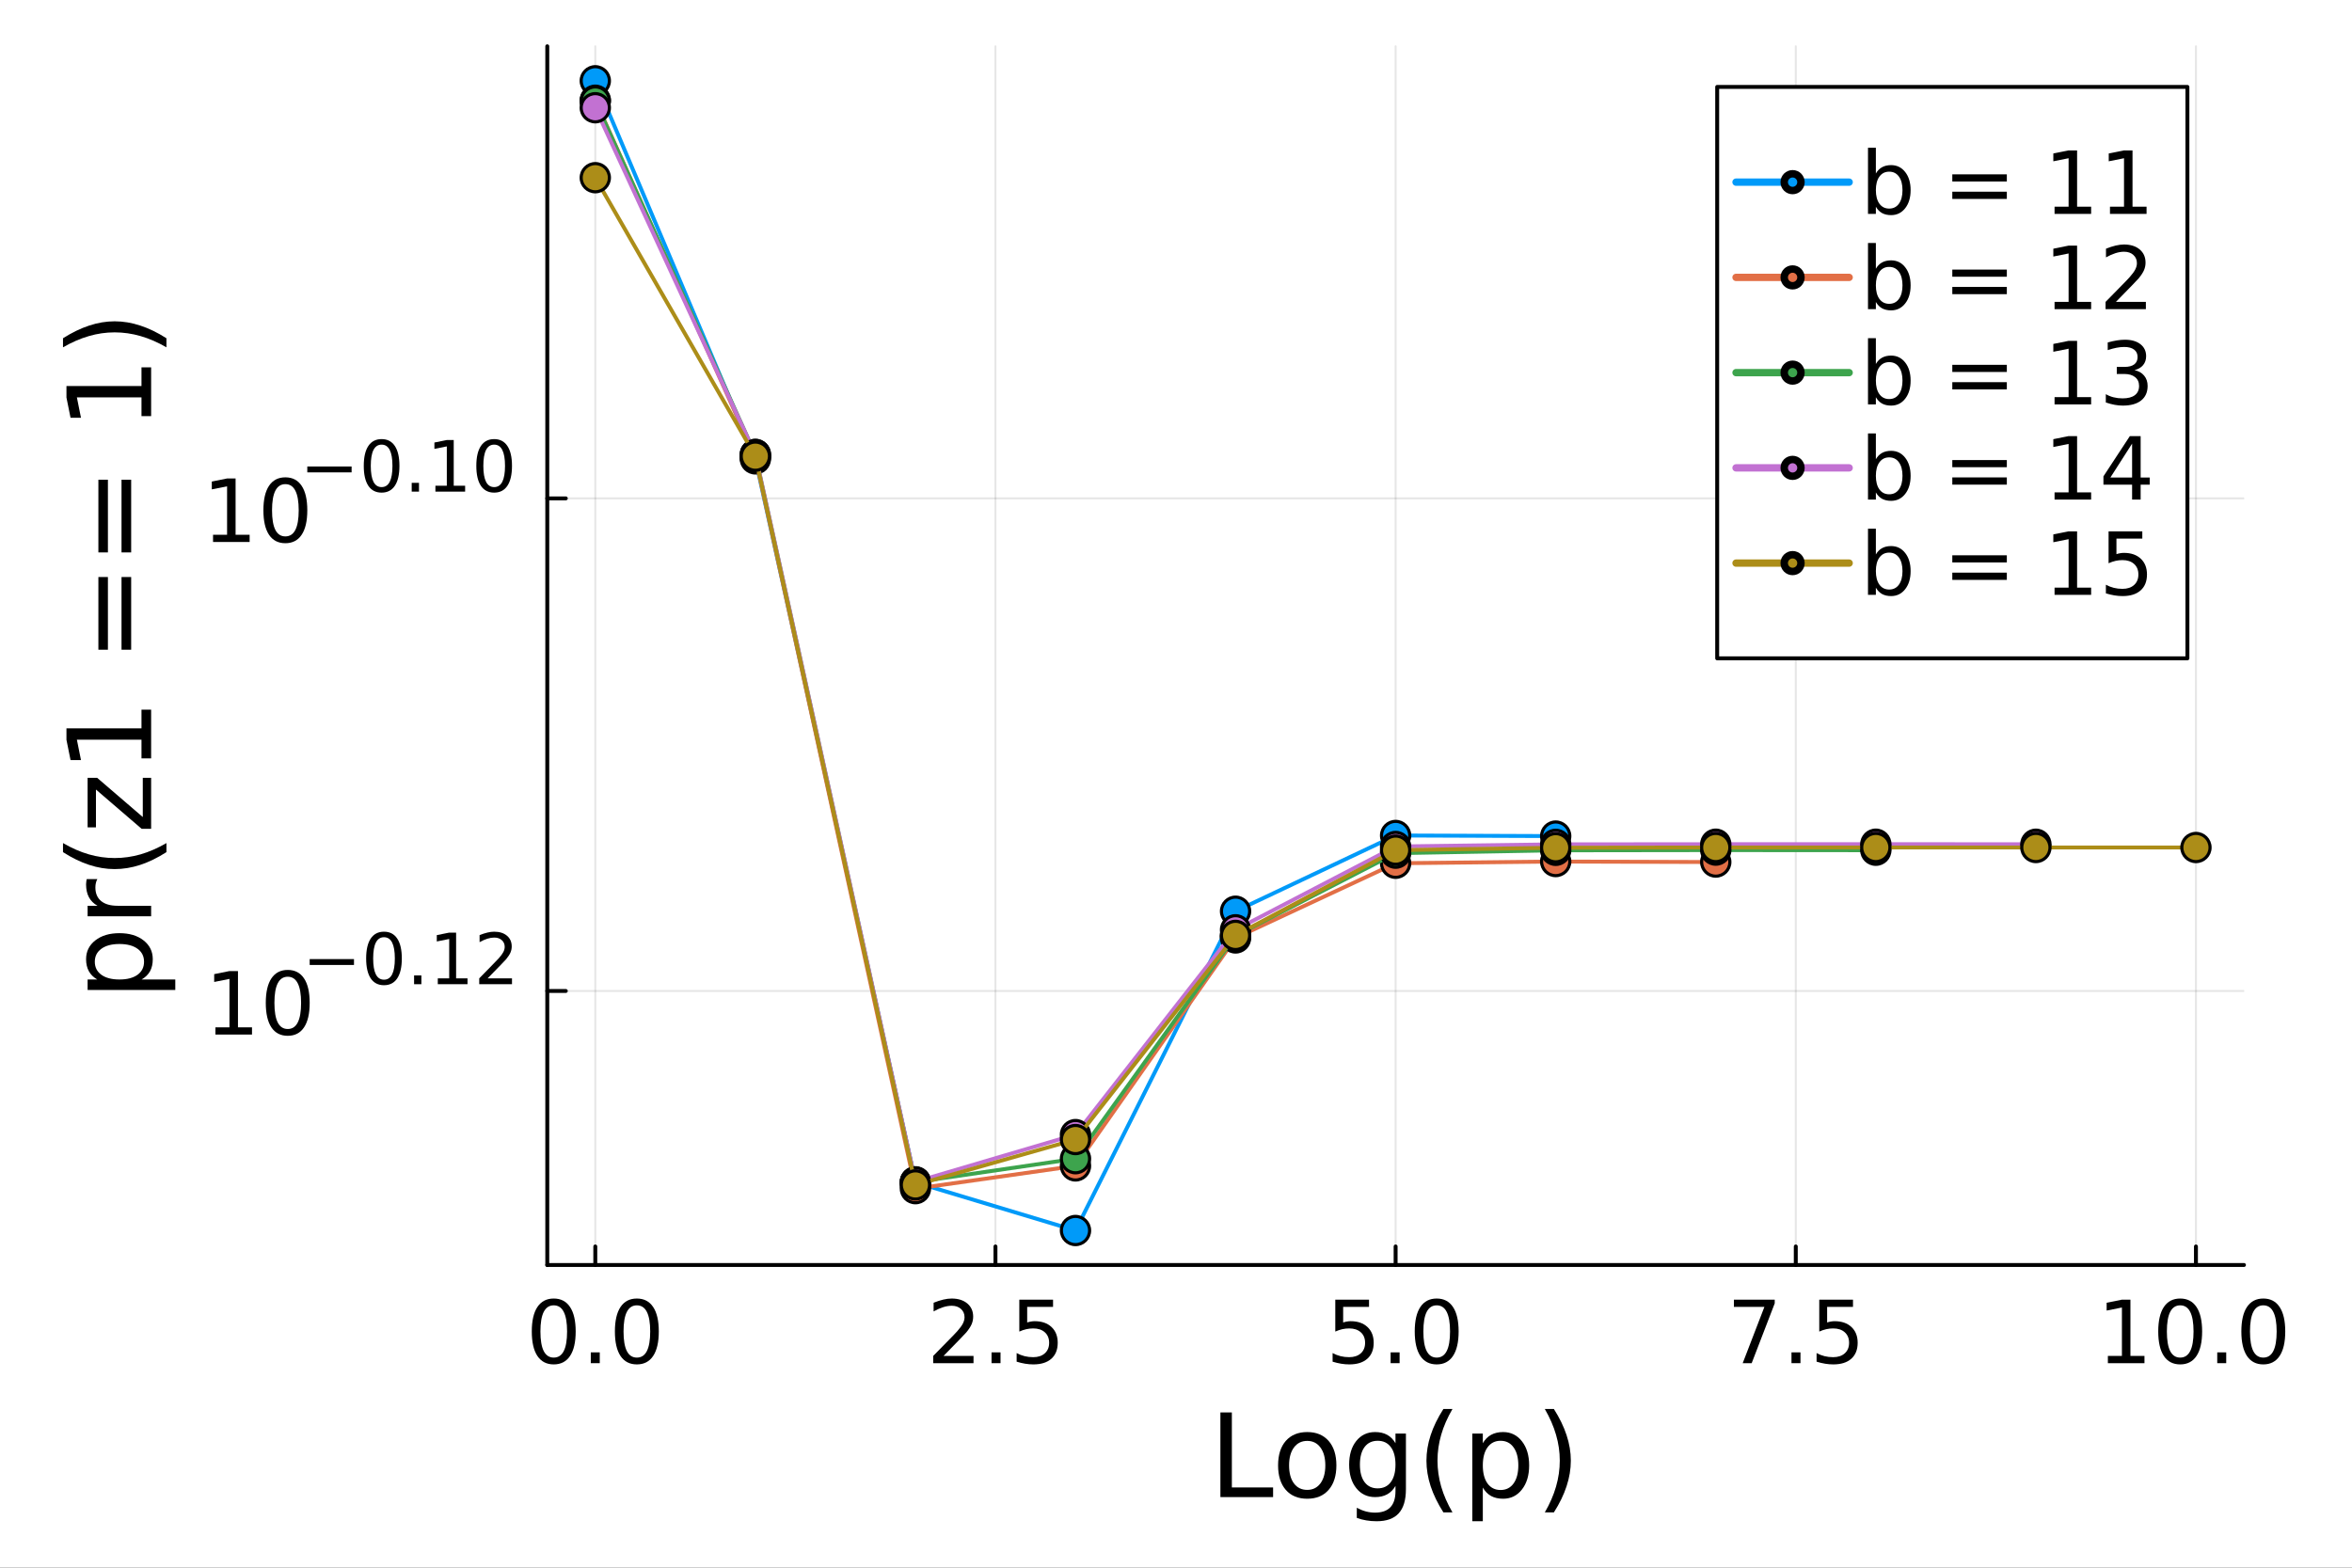 <?xml version="1.0" encoding="utf-8"?>
<svg xmlns="http://www.w3.org/2000/svg" xmlns:xlink="http://www.w3.org/1999/xlink" width="600" height="400" viewBox="0 0 2400 1600">
<rect x="0" y="0" width="2400" height="1600" fill="#333333" stroke="none"/>
<defs>
  <clipPath id="clip990">
    <rect x="0" y="0" width="2400" height="1600"/>
  </clipPath>
</defs>
<path clip-path="url(#clip990)" d="
M0 1600 L2400 1600 L2400 0 L0 0  Z
  " fill="#ffffff" fill-rule="evenodd" fill-opacity="1"/>
<defs>
  <clipPath id="clip991">
    <rect x="480" y="0" width="1681" height="1600"/>
  </clipPath>
</defs>
<path clip-path="url(#clip990)" d="
M558.443 1291.07 L2289.76 1291.07 L2289.76 47.244 L558.443 47.244  Z
  " fill="#ffffff" fill-rule="evenodd" fill-opacity="1"/>
<defs>
  <clipPath id="clip992">
    <rect x="558" y="47" width="1732" height="1245"/>
  </clipPath>
</defs>
<polyline clip-path="url(#clip992)" style="stroke:#000000; stroke-linecap:round; stroke-linejoin:round; stroke-width:2; stroke-opacity:0.1; fill:none" points="
  607.443,1291.07 607.443,47.244 
  "/>
<polyline clip-path="url(#clip992)" style="stroke:#000000; stroke-linecap:round; stroke-linejoin:round; stroke-width:2; stroke-opacity:0.1; fill:none" points="
  1015.77,1291.07 1015.77,47.244 
  "/>
<polyline clip-path="url(#clip992)" style="stroke:#000000; stroke-linecap:round; stroke-linejoin:round; stroke-width:2; stroke-opacity:0.1; fill:none" points="
  1424.1,1291.07 1424.1,47.244 
  "/>
<polyline clip-path="url(#clip992)" style="stroke:#000000; stroke-linecap:round; stroke-linejoin:round; stroke-width:2; stroke-opacity:0.1; fill:none" points="
  1832.43,1291.07 1832.43,47.244 
  "/>
<polyline clip-path="url(#clip992)" style="stroke:#000000; stroke-linecap:round; stroke-linejoin:round; stroke-width:2; stroke-opacity:0.1; fill:none" points="
  2240.76,1291.07 2240.76,47.244 
  "/>
<polyline clip-path="url(#clip990)" style="stroke:#000000; stroke-linecap:round; stroke-linejoin:round; stroke-width:4; stroke-opacity:1; fill:none" points="
  558.443,1291.07 2289.76,1291.07 
  "/>
<polyline clip-path="url(#clip990)" style="stroke:#000000; stroke-linecap:round; stroke-linejoin:round; stroke-width:4; stroke-opacity:1; fill:none" points="
  607.443,1291.07 607.443,1272.17 
  "/>
<polyline clip-path="url(#clip990)" style="stroke:#000000; stroke-linecap:round; stroke-linejoin:round; stroke-width:4; stroke-opacity:1; fill:none" points="
  1015.77,1291.07 1015.77,1272.17 
  "/>
<polyline clip-path="url(#clip990)" style="stroke:#000000; stroke-linecap:round; stroke-linejoin:round; stroke-width:4; stroke-opacity:1; fill:none" points="
  1424.1,1291.07 1424.1,1272.17 
  "/>
<polyline clip-path="url(#clip990)" style="stroke:#000000; stroke-linecap:round; stroke-linejoin:round; stroke-width:4; stroke-opacity:1; fill:none" points="
  1832.43,1291.07 1832.43,1272.17 
  "/>
<polyline clip-path="url(#clip990)" style="stroke:#000000; stroke-linecap:round; stroke-linejoin:round; stroke-width:4; stroke-opacity:1; fill:none" points="
  2240.76,1291.07 2240.76,1272.17 
  "/>
<path clip-path="url(#clip990)" d="M565.038 1332.24 Q558.268 1332.24 554.839 1338.92 Q551.453 1345.56 551.453 1358.93 Q551.453 1372.26 554.839 1378.94 Q558.268 1385.58 565.038 1385.58 Q571.853 1385.58 575.238 1378.94 Q578.667 1372.26 578.667 1358.93 Q578.667 1345.56 575.238 1338.92 Q571.853 1332.24 565.038 1332.24 M565.038 1325.3 Q575.932 1325.3 581.662 1333.93 Q587.434 1342.53 587.434 1358.93 Q587.434 1375.3 581.662 1383.93 Q575.932 1392.53 565.038 1392.53 Q554.144 1392.53 548.372 1383.93 Q542.643 1375.3 542.643 1358.93 Q542.643 1342.53 548.372 1333.93 Q554.144 1325.3 565.038 1325.3 Z" fill="#000000" fill-rule="evenodd" fill-opacity="1" /><path clip-path="url(#clip990)" d="M602.842 1380.24 L612 1380.24 L612 1391.27 L602.842 1391.27 L602.842 1380.24 Z" fill="#000000" fill-rule="evenodd" fill-opacity="1" /><path clip-path="url(#clip990)" d="M649.847 1332.24 Q643.076 1332.24 639.647 1338.92 Q636.262 1345.56 636.262 1358.93 Q636.262 1372.26 639.647 1378.94 Q643.076 1385.58 649.847 1385.58 Q656.661 1385.58 660.047 1378.94 Q663.475 1372.26 663.475 1358.93 Q663.475 1345.56 660.047 1338.92 Q656.661 1332.24 649.847 1332.24 M649.847 1325.3 Q660.741 1325.3 666.47 1333.93 Q672.243 1342.53 672.243 1358.93 Q672.243 1375.3 666.47 1383.93 Q660.741 1392.53 649.847 1392.53 Q638.953 1392.53 633.18 1383.93 Q627.451 1375.3 627.451 1358.93 Q627.451 1342.53 633.18 1333.93 Q638.953 1325.3 649.847 1325.3 Z" fill="#000000" fill-rule="evenodd" fill-opacity="1" /><path clip-path="url(#clip990)" d="M962.779 1383.89 L993.377 1383.89 L993.377 1391.27 L952.232 1391.27 L952.232 1383.89 Q957.223 1378.72 965.817 1370.04 Q974.454 1361.32 976.667 1358.8 Q980.877 1354.07 982.527 1350.82 Q984.219 1347.52 984.219 1344.35 Q984.219 1339.18 980.574 1335.93 Q976.971 1332.67 971.155 1332.67 Q967.032 1332.67 962.431 1334.11 Q957.874 1335.54 952.666 1338.45 L952.666 1329.59 Q957.961 1327.47 962.562 1326.38 Q967.162 1325.3 970.982 1325.3 Q981.051 1325.3 987.041 1330.33 Q993.03 1335.37 993.03 1343.79 Q993.03 1347.78 991.511 1351.38 Q990.035 1354.94 986.086 1359.8 Q985.001 1361.06 979.185 1367.09 Q973.369 1373.08 962.779 1383.89 Z" fill="#000000" fill-rule="evenodd" fill-opacity="1" /><path clip-path="url(#clip990)" d="M1011.78 1380.24 L1020.94 1380.24 L1020.94 1391.27 L1011.78 1391.27 L1011.78 1380.24 Z" fill="#000000" fill-rule="evenodd" fill-opacity="1" /><path clip-path="url(#clip990)" d="M1040.12 1326.47 L1074.54 1326.47 L1074.54 1333.85 L1048.15 1333.85 L1048.15 1349.73 Q1050.06 1349.08 1051.97 1348.78 Q1053.88 1348.43 1055.79 1348.43 Q1066.64 1348.43 1072.98 1354.38 Q1079.31 1360.32 1079.31 1370.48 Q1079.31 1380.94 1072.8 1386.75 Q1066.29 1392.53 1054.44 1392.53 Q1050.36 1392.53 1046.11 1391.83 Q1041.9 1391.14 1037.39 1389.75 L1037.39 1380.94 Q1041.29 1383.06 1045.46 1384.11 Q1049.63 1385.15 1054.27 1385.15 Q1061.78 1385.15 1066.16 1381.2 Q1070.55 1377.25 1070.55 1370.48 Q1070.55 1363.71 1066.16 1359.76 Q1061.78 1355.81 1054.27 1355.81 Q1050.76 1355.81 1047.24 1356.59 Q1043.77 1357.37 1040.12 1359.02 L1040.12 1326.47 Z" fill="#000000" fill-rule="evenodd" fill-opacity="1" /><path clip-path="url(#clip990)" d="M1362.54 1326.47 L1396.96 1326.47 L1396.96 1333.85 L1370.57 1333.85 L1370.57 1349.73 Q1372.48 1349.08 1374.39 1348.78 Q1376.3 1348.43 1378.21 1348.43 Q1389.06 1348.43 1395.39 1354.38 Q1401.73 1360.32 1401.73 1370.48 Q1401.73 1380.94 1395.22 1386.75 Q1388.71 1392.53 1376.86 1392.53 Q1372.78 1392.53 1368.53 1391.83 Q1364.32 1391.14 1359.8 1389.75 L1359.8 1380.94 Q1363.71 1383.06 1367.88 1384.11 Q1372.04 1385.15 1376.69 1385.15 Q1384.19 1385.15 1388.58 1381.2 Q1392.96 1377.25 1392.96 1370.48 Q1392.96 1363.71 1388.58 1359.76 Q1384.19 1355.81 1376.69 1355.81 Q1373.17 1355.81 1369.65 1356.59 Q1366.18 1357.37 1362.54 1359.02 L1362.54 1326.47 Z" fill="#000000" fill-rule="evenodd" fill-opacity="1" /><path clip-path="url(#clip990)" d="M1419 1380.24 L1428.16 1380.24 L1428.16 1391.27 L1419 1391.27 L1419 1380.24 Z" fill="#000000" fill-rule="evenodd" fill-opacity="1" /><path clip-path="url(#clip990)" d="M1466.01 1332.24 Q1459.24 1332.24 1455.81 1338.92 Q1452.42 1345.56 1452.42 1358.93 Q1452.42 1372.26 1455.81 1378.94 Q1459.24 1385.58 1466.01 1385.58 Q1472.82 1385.58 1476.21 1378.94 Q1479.64 1372.26 1479.64 1358.93 Q1479.64 1345.56 1476.21 1338.92 Q1472.82 1332.24 1466.01 1332.24 M1466.01 1325.3 Q1476.9 1325.3 1482.63 1333.93 Q1488.4 1342.53 1488.4 1358.93 Q1488.4 1375.3 1482.63 1383.93 Q1476.9 1392.53 1466.01 1392.53 Q1455.11 1392.53 1449.34 1383.93 Q1443.61 1375.3 1443.61 1358.93 Q1443.61 1342.53 1449.34 1333.93 Q1455.11 1325.3 1466.01 1325.3 Z" fill="#000000" fill-rule="evenodd" fill-opacity="1" /><path clip-path="url(#clip990)" d="M1769.28 1326.47 L1810.95 1326.47 L1810.95 1330.2 L1787.43 1391.27 L1778.27 1391.27 L1800.4 1333.85 L1769.28 1333.85 L1769.28 1326.47 Z" fill="#000000" fill-rule="evenodd" fill-opacity="1" /><path clip-path="url(#clip990)" d="M1828.05 1380.24 L1837.21 1380.24 L1837.21 1391.27 L1828.05 1391.27 L1828.05 1380.24 Z" fill="#000000" fill-rule="evenodd" fill-opacity="1" /><path clip-path="url(#clip990)" d="M1856.39 1326.47 L1890.81 1326.47 L1890.81 1333.85 L1864.42 1333.85 L1864.42 1349.73 Q1866.33 1349.08 1868.24 1348.78 Q1870.15 1348.43 1872.06 1348.43 Q1882.91 1348.43 1889.25 1354.38 Q1895.58 1360.32 1895.58 1370.48 Q1895.58 1380.94 1889.07 1386.75 Q1882.56 1392.53 1870.71 1392.53 Q1866.63 1392.53 1862.38 1391.83 Q1858.17 1391.14 1853.66 1389.75 L1853.66 1380.94 Q1857.56 1383.06 1861.73 1384.11 Q1865.9 1385.15 1870.54 1385.15 Q1878.05 1385.15 1882.43 1381.2 Q1886.82 1377.25 1886.82 1370.48 Q1886.82 1363.71 1882.43 1359.76 Q1878.05 1355.81 1870.54 1355.81 Q1867.03 1355.81 1863.51 1356.59 Q1860.04 1357.37 1856.39 1359.02 L1856.39 1326.47 Z" fill="#000000" fill-rule="evenodd" fill-opacity="1" /><path clip-path="url(#clip990)" d="M2150.9 1383.89 L2165.22 1383.89 L2165.22 1334.45 L2149.64 1337.58 L2149.64 1329.59 L2165.14 1326.47 L2173.9 1326.47 L2173.9 1383.89 L2188.23 1383.89 L2188.23 1391.27 L2150.9 1391.27 L2150.9 1383.89 Z" fill="#000000" fill-rule="evenodd" fill-opacity="1" /><path clip-path="url(#clip990)" d="M2224.68 1332.24 Q2217.91 1332.24 2214.48 1338.92 Q2211.1 1345.56 2211.1 1358.93 Q2211.1 1372.26 2214.48 1378.94 Q2217.91 1385.58 2224.68 1385.58 Q2231.5 1385.58 2234.88 1378.94 Q2238.31 1372.26 2238.31 1358.93 Q2238.31 1345.56 2234.88 1338.92 Q2231.5 1332.24 2224.68 1332.24 M2224.68 1325.3 Q2235.58 1325.3 2241.31 1333.93 Q2247.08 1342.53 2247.08 1358.93 Q2247.08 1375.3 2241.31 1383.93 Q2235.58 1392.53 2224.68 1392.53 Q2213.79 1392.53 2208.02 1383.93 Q2202.29 1375.3 2202.29 1358.93 Q2202.29 1342.53 2208.02 1333.93 Q2213.79 1325.3 2224.68 1325.3 Z" fill="#000000" fill-rule="evenodd" fill-opacity="1" /><path clip-path="url(#clip990)" d="M2262.49 1380.24 L2271.65 1380.24 L2271.65 1391.27 L2262.49 1391.27 L2262.49 1380.24 Z" fill="#000000" fill-rule="evenodd" fill-opacity="1" /><path clip-path="url(#clip990)" d="M2309.49 1332.24 Q2302.72 1332.24 2299.29 1338.92 Q2295.91 1345.56 2295.91 1358.93 Q2295.91 1372.26 2299.29 1378.94 Q2302.72 1385.58 2309.49 1385.58 Q2316.31 1385.58 2319.69 1378.94 Q2323.12 1372.26 2323.12 1358.93 Q2323.12 1345.56 2319.69 1338.92 Q2316.31 1332.24 2309.49 1332.24 M2309.49 1325.3 Q2320.39 1325.3 2326.12 1333.93 Q2331.89 1342.53 2331.89 1358.93 Q2331.89 1375.3 2326.12 1383.93 Q2320.39 1392.53 2309.49 1392.53 Q2298.6 1392.53 2292.83 1383.93 Q2287.1 1375.3 2287.1 1358.93 Q2287.1 1342.53 2292.83 1333.93 Q2298.6 1325.3 2309.49 1325.3 Z" fill="#000000" fill-rule="evenodd" fill-opacity="1" /><path clip-path="url(#clip990)" d="M1245.31 1441.55 L1257 1441.55 L1257 1518.11 L1299.08 1518.11 L1299.08 1527.95 L1245.31 1527.95 L1245.31 1441.55 Z" fill="#000000" fill-rule="evenodd" fill-opacity="1" /><path clip-path="url(#clip990)" d="M1333.91 1470.6 Q1325.35 1470.6 1320.37 1477.31 Q1315.39 1483.97 1315.39 1495.6 Q1315.39 1507.23 1320.31 1513.94 Q1325.29 1520.6 1333.91 1520.6 Q1342.42 1520.6 1347.4 1513.89 Q1352.37 1507.17 1352.37 1495.6 Q1352.37 1484.08 1347.4 1477.37 Q1342.42 1470.6 1333.91 1470.6 M1333.91 1461.57 Q1347.8 1461.57 1355.73 1470.6 Q1363.66 1479.63 1363.66 1495.6 Q1363.66 1511.51 1355.73 1520.6 Q1347.8 1529.63 1333.91 1529.63 Q1319.97 1529.63 1312.04 1520.6 Q1304.17 1511.51 1304.17 1495.6 Q1304.17 1479.63 1312.04 1470.6 Q1319.97 1461.57 1333.91 1461.57 Z" fill="#000000" fill-rule="evenodd" fill-opacity="1" /><path clip-path="url(#clip990)" d="M1423.96 1494.79 Q1423.96 1483.21 1419.16 1476.85 Q1414.41 1470.48 1405.79 1470.48 Q1397.22 1470.48 1392.42 1476.85 Q1387.67 1483.21 1387.67 1494.79 Q1387.67 1506.3 1392.42 1512.67 Q1397.22 1519.04 1405.79 1519.04 Q1414.41 1519.04 1419.16 1512.67 Q1423.96 1506.3 1423.96 1494.79 M1434.61 1519.9 Q1434.61 1536.45 1427.26 1544.5 Q1419.91 1552.6 1404.75 1552.6 Q1399.13 1552.6 1394.16 1551.73 Q1389.18 1550.92 1384.49 1549.19 L1384.49 1538.83 Q1389.18 1541.37 1393.75 1542.59 Q1398.32 1543.8 1403.07 1543.8 Q1413.54 1543.8 1418.75 1538.31 Q1423.96 1532.87 1423.96 1521.81 L1423.96 1516.55 Q1420.66 1522.28 1415.51 1525.11 Q1410.36 1527.95 1403.18 1527.95 Q1391.26 1527.95 1383.97 1518.86 Q1376.68 1509.78 1376.68 1494.79 Q1376.68 1479.74 1383.97 1470.66 Q1391.26 1461.57 1403.18 1461.57 Q1410.36 1461.57 1415.51 1464.41 Q1420.66 1467.24 1423.96 1472.97 L1423.96 1463.13 L1434.61 1463.13 L1434.61 1519.9 Z" fill="#000000" fill-rule="evenodd" fill-opacity="1" /><path clip-path="url(#clip990)" d="M1482.12 1438.02 Q1474.36 1451.33 1470.6 1464.35 Q1466.84 1477.37 1466.84 1490.74 Q1466.84 1504.11 1470.6 1517.24 Q1474.42 1530.32 1482.12 1543.57 L1472.86 1543.57 Q1464.18 1529.97 1459.84 1516.84 Q1455.56 1503.7 1455.56 1490.74 Q1455.56 1477.83 1459.84 1464.75 Q1464.12 1451.67 1472.86 1438.02 L1482.12 1438.02 Z" fill="#000000" fill-rule="evenodd" fill-opacity="1" /><path clip-path="url(#clip990)" d="M1513.08 1518.23 L1513.08 1552.6 L1502.37 1552.6 L1502.37 1463.13 L1513.08 1463.13 L1513.08 1472.97 Q1516.44 1467.18 1521.53 1464.41 Q1526.68 1461.57 1533.8 1461.57 Q1545.6 1461.57 1552.95 1470.95 Q1560.36 1480.32 1560.36 1495.6 Q1560.36 1510.88 1552.95 1520.25 Q1545.6 1529.63 1533.8 1529.63 Q1526.68 1529.63 1521.53 1526.85 Q1516.44 1524.01 1513.08 1518.23 M1549.31 1495.6 Q1549.31 1483.85 1544.44 1477.2 Q1539.64 1470.48 1531.19 1470.48 Q1522.74 1470.48 1517.88 1477.2 Q1513.08 1483.85 1513.08 1495.6 Q1513.08 1507.35 1517.88 1514.06 Q1522.74 1520.71 1531.19 1520.71 Q1539.64 1520.71 1544.44 1514.06 Q1549.31 1507.35 1549.31 1495.6 Z" fill="#000000" fill-rule="evenodd" fill-opacity="1" /><path clip-path="url(#clip990)" d="M1576.33 1438.02 L1585.59 1438.02 Q1594.27 1451.67 1598.55 1464.75 Q1602.89 1477.83 1602.89 1490.74 Q1602.89 1503.7 1598.55 1516.84 Q1594.27 1529.97 1585.59 1543.57 L1576.33 1543.57 Q1584.03 1530.32 1587.79 1517.24 Q1591.61 1504.11 1591.61 1490.74 Q1591.61 1477.37 1587.79 1464.35 Q1584.03 1451.33 1576.33 1438.02 Z" fill="#000000" fill-rule="evenodd" fill-opacity="1" /><polyline clip-path="url(#clip992)" style="stroke:#000000; stroke-linecap:round; stroke-linejoin:round; stroke-width:2; stroke-opacity:0.1; fill:none" points="
  558.443,1011.4 2289.76,1011.4 
  "/>
<polyline clip-path="url(#clip992)" style="stroke:#000000; stroke-linecap:round; stroke-linejoin:round; stroke-width:2; stroke-opacity:0.1; fill:none" points="
  558.443,508.659 2289.76,508.659 
  "/>
<polyline clip-path="url(#clip990)" style="stroke:#000000; stroke-linecap:round; stroke-linejoin:round; stroke-width:4; stroke-opacity:1; fill:none" points="
  558.443,1291.07 558.443,47.244 
  "/>
<polyline clip-path="url(#clip990)" style="stroke:#000000; stroke-linecap:round; stroke-linejoin:round; stroke-width:4; stroke-opacity:1; fill:none" points="
  558.443,1011.4 577.341,1011.4 
  "/>
<polyline clip-path="url(#clip990)" style="stroke:#000000; stroke-linecap:round; stroke-linejoin:round; stroke-width:4; stroke-opacity:1; fill:none" points="
  558.443,508.659 577.341,508.659 
  "/>
<path clip-path="url(#clip990)" d="M219.824 1048.51 L234.147 1048.51 L234.147 999.078 L218.566 1002.2 L218.566 994.217 L234.06 991.092 L242.828 991.092 L242.828 1048.51 L257.15 1048.51 L257.15 1055.89 L219.824 1055.89 L219.824 1048.51 Z" fill="#000000" fill-rule="evenodd" fill-opacity="1" /><path clip-path="url(#clip990)" d="M293.609 996.864 Q286.838 996.864 283.409 1003.55 Q280.024 1010.19 280.024 1023.56 Q280.024 1036.88 283.409 1043.57 Q286.838 1050.21 293.609 1050.21 Q300.423 1050.21 303.808 1043.57 Q307.237 1036.88 307.237 1023.56 Q307.237 1010.19 303.808 1003.55 Q300.423 996.864 293.609 996.864 M293.609 989.92 Q304.503 989.92 310.232 998.557 Q316.004 1007.15 316.004 1023.56 Q316.004 1039.92 310.232 1048.56 Q304.503 1057.15 293.609 1057.15 Q282.715 1057.15 276.942 1048.56 Q271.213 1039.92 271.213 1023.56 Q271.213 1007.15 276.942 998.557 Q282.715 989.92 293.609 989.92 Z" fill="#000000" fill-rule="evenodd" fill-opacity="1" /><path clip-path="url(#clip990)" d="M316.004 978.86 L361.213 978.86 L361.213 984.855 L316.004 984.855 L316.004 978.86 Z" fill="#000000" fill-rule="evenodd" fill-opacity="1" /><path clip-path="url(#clip990)" d="M391.823 956.537 Q386.322 956.537 383.536 961.968 Q380.785 967.364 380.785 978.225 Q380.785 989.051 383.536 994.482 Q386.322 999.878 391.823 999.878 Q397.36 999.878 400.11 994.482 Q402.896 989.051 402.896 978.225 Q402.896 967.364 400.11 961.968 Q397.36 956.537 391.823 956.537 M391.823 950.895 Q400.674 950.895 405.329 957.913 Q410.02 964.895 410.02 978.225 Q410.02 991.52 405.329 998.538 Q400.674 1005.52 391.823 1005.52 Q382.972 1005.52 378.281 998.538 Q373.627 991.52 373.627 978.225 Q373.627 964.895 378.281 957.913 Q382.972 950.895 391.823 950.895 Z" fill="#000000" fill-rule="evenodd" fill-opacity="1" /><path clip-path="url(#clip990)" d="M422.539 995.54 L429.979 995.54 L429.979 1004.5 L422.539 1004.5 L422.539 995.54 Z" fill="#000000" fill-rule="evenodd" fill-opacity="1" /><path clip-path="url(#clip990)" d="M446.73 998.502 L458.367 998.502 L458.367 958.336 L445.707 960.875 L445.707 954.386 L458.297 951.847 L465.42 951.847 L465.42 998.502 L477.058 998.502 L477.058 1004.5 L446.73 1004.5 L446.73 998.502 Z" fill="#000000" fill-rule="evenodd" fill-opacity="1" /><path clip-path="url(#clip990)" d="M497.582 998.502 L522.443 998.502 L522.443 1004.5 L489.012 1004.5 L489.012 998.502 Q493.068 994.306 500.05 987.253 Q507.068 980.165 508.866 978.119 Q512.287 974.276 513.627 971.631 Q515.002 968.951 515.002 966.376 Q515.002 962.18 512.04 959.535 Q509.113 956.89 504.388 956.89 Q501.037 956.89 497.299 958.054 Q493.597 959.218 489.365 961.58 L489.365 954.386 Q493.667 952.658 497.405 951.777 Q501.143 950.895 504.247 950.895 Q512.428 950.895 517.294 954.986 Q522.161 959.076 522.161 965.918 Q522.161 969.162 520.927 972.089 Q519.728 974.981 516.519 978.93 Q515.637 979.953 510.912 984.855 Q506.186 989.721 497.582 998.502 Z" fill="#000000" fill-rule="evenodd" fill-opacity="1" /><path clip-path="url(#clip990)" d="M217.391 545.769 L231.714 545.769 L231.714 496.334 L216.132 499.459 L216.132 491.473 L231.627 488.348 L240.394 488.348 L240.394 545.769 L254.717 545.769 L254.717 553.148 L217.391 553.148 L217.391 545.769 Z" fill="#000000" fill-rule="evenodd" fill-opacity="1" /><path clip-path="url(#clip990)" d="M291.175 494.12 Q284.404 494.12 280.976 500.804 Q277.59 507.445 277.59 520.813 Q277.59 534.138 280.976 540.822 Q284.404 547.462 291.175 547.462 Q297.989 547.462 301.375 540.822 Q304.804 534.138 304.804 520.813 Q304.804 507.445 301.375 500.804 Q297.989 494.12 291.175 494.12 M291.175 487.176 Q302.069 487.176 307.798 495.813 Q313.571 504.407 313.571 520.813 Q313.571 537.176 307.798 545.813 Q302.069 554.407 291.175 554.407 Q280.281 554.407 274.509 545.813 Q268.78 537.176 268.78 520.813 Q268.78 504.407 274.509 495.813 Q280.281 487.176 291.175 487.176 Z" fill="#000000" fill-rule="evenodd" fill-opacity="1" /><path clip-path="url(#clip990)" d="M313.571 476.116 L358.78 476.116 L358.78 482.111 L313.571 482.111 L313.571 476.116 Z" fill="#000000" fill-rule="evenodd" fill-opacity="1" /><path clip-path="url(#clip990)" d="M389.39 453.794 Q383.889 453.794 381.103 459.224 Q378.352 464.62 378.352 475.481 Q378.352 486.307 381.103 491.738 Q383.889 497.134 389.39 497.134 Q394.926 497.134 397.677 491.738 Q400.463 486.307 400.463 475.481 Q400.463 464.62 397.677 459.224 Q394.926 453.794 389.39 453.794 M389.39 448.151 Q398.241 448.151 402.896 455.169 Q407.586 462.151 407.586 475.481 Q407.586 488.776 402.896 495.794 Q398.241 502.776 389.39 502.776 Q380.538 502.776 375.848 495.794 Q371.193 488.776 371.193 475.481 Q371.193 462.151 375.848 455.169 Q380.538 448.151 389.39 448.151 Z" fill="#000000" fill-rule="evenodd" fill-opacity="1" /><path clip-path="url(#clip990)" d="M420.105 492.796 L427.546 492.796 L427.546 501.753 L420.105 501.753 L420.105 492.796 Z" fill="#000000" fill-rule="evenodd" fill-opacity="1" /><path clip-path="url(#clip990)" d="M444.297 495.758 L455.934 495.758 L455.934 455.592 L443.274 458.131 L443.274 451.642 L455.864 449.103 L462.987 449.103 L462.987 495.758 L474.624 495.758 L474.624 501.753 L444.297 501.753 L444.297 495.758 Z" fill="#000000" fill-rule="evenodd" fill-opacity="1" /><path clip-path="url(#clip990)" d="M504.247 453.794 Q498.745 453.794 495.959 459.224 Q493.209 464.62 493.209 475.481 Q493.209 486.307 495.959 491.738 Q498.745 497.134 504.247 497.134 Q509.783 497.134 512.534 491.738 Q515.32 486.307 515.32 475.481 Q515.32 464.62 512.534 459.224 Q509.783 453.794 504.247 453.794 M504.247 448.151 Q513.098 448.151 517.753 455.169 Q522.443 462.151 522.443 475.481 Q522.443 488.776 517.753 495.794 Q513.098 502.776 504.247 502.776 Q495.395 502.776 490.705 495.794 Q486.05 488.776 486.05 475.481 Q486.05 462.151 490.705 455.169 Q495.395 448.151 504.247 448.151 Z" fill="#000000" fill-rule="evenodd" fill-opacity="1" /><path clip-path="url(#clip990)" d="M144.49 999.681 L178.865 999.681 L178.865 1010.39 L89.398 1010.39 L89.398 999.681 L99.236 999.681 Q93.449 996.324 90.671 991.232 Q87.835 986.081 87.835 978.963 Q87.835 967.158 97.21 959.808 Q106.585 952.401 121.863 952.401 Q137.141 952.401 146.516 959.808 Q155.891 967.158 155.891 978.963 Q155.891 986.081 153.113 991.232 Q150.277 996.324 144.49 999.681 M121.863 963.454 Q110.115 963.454 103.46 968.315 Q96.747 973.118 96.747 981.567 Q96.747 990.016 103.46 994.878 Q110.115 999.681 121.863 999.681 Q133.611 999.681 140.323 994.878 Q146.979 990.016 146.979 981.567 Q146.979 973.118 140.323 968.315 Q133.611 963.454 121.863 963.454 Z" fill="#000000" fill-rule="evenodd" fill-opacity="1" /><path clip-path="url(#clip990)" d="M99.352 897.193 Q98.31 898.987 97.847 901.128 Q97.326 903.211 97.326 905.758 Q97.326 914.785 103.229 919.646 Q109.074 924.45 120.069 924.45 L154.212 924.45 L154.212 935.156 L89.398 935.156 L89.398 924.45 L99.467 924.45 Q93.564 921.093 90.729 915.711 Q87.835 910.329 87.835 902.633 Q87.835 901.533 88.009 900.202 Q88.125 898.871 88.414 897.251 L99.352 897.193 Z" fill="#000000" fill-rule="evenodd" fill-opacity="1" /><path clip-path="url(#clip990)" d="M64.282 860.445 Q77.592 868.2 90.613 871.962 Q103.634 875.723 117.002 875.723 Q130.37 875.723 143.506 871.962 Q156.585 868.142 169.837 860.445 L169.837 869.705 Q156.238 878.385 143.101 882.725 Q129.965 887.008 117.002 887.008 Q104.097 887.008 91.018 882.725 Q77.939 878.443 64.282 869.705 L64.282 860.445 Z" fill="#000000" fill-rule="evenodd" fill-opacity="1" /><path clip-path="url(#clip990)" d="M89.398 844.415 L89.398 793.837 L99.12 793.837 L145.705 833.883 L145.705 793.837 L154.212 793.837 L154.212 845.862 L144.49 845.862 L97.905 805.816 L97.905 844.415 L89.398 844.415 Z" fill="#000000" fill-rule="evenodd" fill-opacity="1" /><path clip-path="url(#clip990)" d="M144.374 774.045 L144.374 754.948 L78.46 754.948 L82.627 775.724 L71.979 775.724 L67.812 755.064 L67.812 743.374 L144.374 743.374 L144.374 724.277 L154.212 724.277 L154.212 774.045 L144.374 774.045 Z" fill="#000000" fill-rule="evenodd" fill-opacity="1" /><path clip-path="url(#clip990)" d="M100.393 663.108 L100.393 588.919 L110.115 588.919 L110.115 663.108 L100.393 663.108 M124.004 663.108 L124.004 588.919 L133.842 588.919 L133.842 663.108 L124.004 663.108 Z" fill="#000000" fill-rule="evenodd" fill-opacity="1" /><path clip-path="url(#clip990)" d="M100.393 563.803 L100.393 489.614 L110.115 489.614 L110.115 563.803 L100.393 563.803 M124.004 563.803 L124.004 489.614 L133.842 489.614 L133.842 563.803 L124.004 563.803 Z" fill="#000000" fill-rule="evenodd" fill-opacity="1" /><path clip-path="url(#clip990)" d="M144.374 424.684 L144.374 405.587 L78.46 405.587 L82.627 426.362 L71.979 426.362 L67.812 405.702 L67.812 394.013 L144.374 394.013 L144.374 374.916 L154.212 374.916 L154.212 424.684 L144.374 424.684 Z" fill="#000000" fill-rule="evenodd" fill-opacity="1" /><path clip-path="url(#clip990)" d="M64.282 354.487 L64.282 345.228 Q77.939 336.548 91.018 332.265 Q104.097 327.925 117.002 327.925 Q129.965 327.925 143.101 332.265 Q156.238 336.548 169.837 345.228 L169.837 354.487 Q156.585 346.791 143.506 343.029 Q130.37 339.21 117.002 339.21 Q103.634 339.21 90.613 343.029 Q77.592 346.791 64.282 354.487 Z" fill="#000000" fill-rule="evenodd" fill-opacity="1" /><polyline clip-path="url(#clip992)" style="stroke:#009af9; stroke-linecap:round; stroke-linejoin:round; stroke-width:4; stroke-opacity:1; fill:none" points="
  607.443,82.447 770.775,468.331 934.107,1206.73 1097.44,1255.87 1260.77,930.007 1424.1,852.698 1587.44,853.32 
  "/>
<circle clip-path="url(#clip992)" cx="607.443" cy="82.447" r="14.4" fill="#009af9" fill-rule="evenodd" fill-opacity="1" stroke="#000000" stroke-opacity="1" stroke-width="3.2"/>
<circle clip-path="url(#clip992)" cx="770.775" cy="468.331" r="14.4" fill="#009af9" fill-rule="evenodd" fill-opacity="1" stroke="#000000" stroke-opacity="1" stroke-width="3.2"/>
<circle clip-path="url(#clip992)" cx="934.107" cy="1206.73" r="14.4" fill="#009af9" fill-rule="evenodd" fill-opacity="1" stroke="#000000" stroke-opacity="1" stroke-width="3.2"/>
<circle clip-path="url(#clip992)" cx="1097.44" cy="1255.87" r="14.4" fill="#009af9" fill-rule="evenodd" fill-opacity="1" stroke="#000000" stroke-opacity="1" stroke-width="3.2"/>
<circle clip-path="url(#clip992)" cx="1260.77" cy="930.007" r="14.4" fill="#009af9" fill-rule="evenodd" fill-opacity="1" stroke="#000000" stroke-opacity="1" stroke-width="3.2"/>
<circle clip-path="url(#clip992)" cx="1424.1" cy="852.698" r="14.4" fill="#009af9" fill-rule="evenodd" fill-opacity="1" stroke="#000000" stroke-opacity="1" stroke-width="3.2"/>
<circle clip-path="url(#clip992)" cx="1587.44" cy="853.32" r="14.4" fill="#009af9" fill-rule="evenodd" fill-opacity="1" stroke="#000000" stroke-opacity="1" stroke-width="3.2"/>
<polyline clip-path="url(#clip992)" style="stroke:#e26f46; stroke-linecap:round; stroke-linejoin:round; stroke-width:4; stroke-opacity:1; fill:none" points="
  607.443,102.281 770.775,466.848 934.107,1213.16 1097.44,1189.94 1260.77,957.268 1424.1,881.052 1587.44,879.293 1750.77,879.818 
  "/>
<circle clip-path="url(#clip992)" cx="607.443" cy="102.281" r="14.4" fill="#e26f46" fill-rule="evenodd" fill-opacity="1" stroke="#000000" stroke-opacity="1" stroke-width="3.2"/>
<circle clip-path="url(#clip992)" cx="770.775" cy="466.848" r="14.4" fill="#e26f46" fill-rule="evenodd" fill-opacity="1" stroke="#000000" stroke-opacity="1" stroke-width="3.2"/>
<circle clip-path="url(#clip992)" cx="934.107" cy="1213.16" r="14.4" fill="#e26f46" fill-rule="evenodd" fill-opacity="1" stroke="#000000" stroke-opacity="1" stroke-width="3.2"/>
<circle clip-path="url(#clip992)" cx="1097.44" cy="1189.94" r="14.4" fill="#e26f46" fill-rule="evenodd" fill-opacity="1" stroke="#000000" stroke-opacity="1" stroke-width="3.2"/>
<circle clip-path="url(#clip992)" cx="1260.77" cy="957.268" r="14.4" fill="#e26f46" fill-rule="evenodd" fill-opacity="1" stroke="#000000" stroke-opacity="1" stroke-width="3.2"/>
<circle clip-path="url(#clip992)" cx="1424.1" cy="881.052" r="14.4" fill="#e26f46" fill-rule="evenodd" fill-opacity="1" stroke="#000000" stroke-opacity="1" stroke-width="3.2"/>
<circle clip-path="url(#clip992)" cx="1587.44" cy="879.293" r="14.4" fill="#e26f46" fill-rule="evenodd" fill-opacity="1" stroke="#000000" stroke-opacity="1" stroke-width="3.2"/>
<circle clip-path="url(#clip992)" cx="1750.77" cy="879.818" r="14.4" fill="#e26f46" fill-rule="evenodd" fill-opacity="1" stroke="#000000" stroke-opacity="1" stroke-width="3.2"/>
<polyline clip-path="url(#clip992)" style="stroke:#3da44d; stroke-linecap:round; stroke-linejoin:round; stroke-width:4; stroke-opacity:1; fill:none" points="
  607.443,103.111 770.775,463.91 934.107,1206.46 1097.44,1182.59 1260.77,955.012 1424.1,870.761 1587.44,867.842 1750.77,867.631 1914.1,867.75 
  "/>
<circle clip-path="url(#clip992)" cx="607.443" cy="103.111" r="14.4" fill="#3da44d" fill-rule="evenodd" fill-opacity="1" stroke="#000000" stroke-opacity="1" stroke-width="3.2"/>
<circle clip-path="url(#clip992)" cx="770.775" cy="463.91" r="14.4" fill="#3da44d" fill-rule="evenodd" fill-opacity="1" stroke="#000000" stroke-opacity="1" stroke-width="3.2"/>
<circle clip-path="url(#clip992)" cx="934.107" cy="1206.46" r="14.4" fill="#3da44d" fill-rule="evenodd" fill-opacity="1" stroke="#000000" stroke-opacity="1" stroke-width="3.2"/>
<circle clip-path="url(#clip992)" cx="1097.44" cy="1182.59" r="14.4" fill="#3da44d" fill-rule="evenodd" fill-opacity="1" stroke="#000000" stroke-opacity="1" stroke-width="3.2"/>
<circle clip-path="url(#clip992)" cx="1260.77" cy="955.012" r="14.4" fill="#3da44d" fill-rule="evenodd" fill-opacity="1" stroke="#000000" stroke-opacity="1" stroke-width="3.2"/>
<circle clip-path="url(#clip992)" cx="1424.1" cy="870.761" r="14.4" fill="#3da44d" fill-rule="evenodd" fill-opacity="1" stroke="#000000" stroke-opacity="1" stroke-width="3.2"/>
<circle clip-path="url(#clip992)" cx="1587.44" cy="867.842" r="14.4" fill="#3da44d" fill-rule="evenodd" fill-opacity="1" stroke="#000000" stroke-opacity="1" stroke-width="3.2"/>
<circle clip-path="url(#clip992)" cx="1750.77" cy="867.631" r="14.4" fill="#3da44d" fill-rule="evenodd" fill-opacity="1" stroke="#000000" stroke-opacity="1" stroke-width="3.2"/>
<circle clip-path="url(#clip992)" cx="1914.1" cy="867.75" r="14.4" fill="#3da44d" fill-rule="evenodd" fill-opacity="1" stroke="#000000" stroke-opacity="1" stroke-width="3.2"/>
<polyline clip-path="url(#clip992)" style="stroke:#c271d2; stroke-linecap:round; stroke-linejoin:round; stroke-width:4; stroke-opacity:1; fill:none" points="
  607.443,109.968 770.775,463.791 934.107,1206.18 1097.44,1157.98 1260.77,948.969 1424.1,863.935 1587.44,861.752 1750.77,861.6 1914.1,861.598 2077.43,861.632 
  
  "/>
<circle clip-path="url(#clip992)" cx="607.443" cy="109.968" r="14.4" fill="#c271d2" fill-rule="evenodd" fill-opacity="1" stroke="#000000" stroke-opacity="1" stroke-width="3.2"/>
<circle clip-path="url(#clip992)" cx="770.775" cy="463.791" r="14.4" fill="#c271d2" fill-rule="evenodd" fill-opacity="1" stroke="#000000" stroke-opacity="1" stroke-width="3.2"/>
<circle clip-path="url(#clip992)" cx="934.107" cy="1206.18" r="14.4" fill="#c271d2" fill-rule="evenodd" fill-opacity="1" stroke="#000000" stroke-opacity="1" stroke-width="3.2"/>
<circle clip-path="url(#clip992)" cx="1097.44" cy="1157.98" r="14.4" fill="#c271d2" fill-rule="evenodd" fill-opacity="1" stroke="#000000" stroke-opacity="1" stroke-width="3.2"/>
<circle clip-path="url(#clip992)" cx="1260.77" cy="948.969" r="14.4" fill="#c271d2" fill-rule="evenodd" fill-opacity="1" stroke="#000000" stroke-opacity="1" stroke-width="3.2"/>
<circle clip-path="url(#clip992)" cx="1424.1" cy="863.935" r="14.4" fill="#c271d2" fill-rule="evenodd" fill-opacity="1" stroke="#000000" stroke-opacity="1" stroke-width="3.2"/>
<circle clip-path="url(#clip992)" cx="1587.44" cy="861.752" r="14.4" fill="#c271d2" fill-rule="evenodd" fill-opacity="1" stroke="#000000" stroke-opacity="1" stroke-width="3.2"/>
<circle clip-path="url(#clip992)" cx="1750.77" cy="861.6" r="14.4" fill="#c271d2" fill-rule="evenodd" fill-opacity="1" stroke="#000000" stroke-opacity="1" stroke-width="3.2"/>
<circle clip-path="url(#clip992)" cx="1914.1" cy="861.598" r="14.4" fill="#c271d2" fill-rule="evenodd" fill-opacity="1" stroke="#000000" stroke-opacity="1" stroke-width="3.2"/>
<circle clip-path="url(#clip992)" cx="2077.43" cy="861.632" r="14.4" fill="#c271d2" fill-rule="evenodd" fill-opacity="1" stroke="#000000" stroke-opacity="1" stroke-width="3.2"/>
<polyline clip-path="url(#clip992)" style="stroke:#ac8d18; stroke-linecap:round; stroke-linejoin:round; stroke-width:4; stroke-opacity:1; fill:none" points="
  607.443,181.357 770.775,465.577 934.107,1209.37 1097.44,1163.04 1260.77,954.675 1424.1,867.684 1587.44,865.209 1750.77,864.985 1914.1,864.968 2077.43,864.966 
  2240.76,864.974 
  "/>
<circle clip-path="url(#clip992)" cx="607.443" cy="181.357" r="14.4" fill="#ac8d18" fill-rule="evenodd" fill-opacity="1" stroke="#000000" stroke-opacity="1" stroke-width="3.2"/>
<circle clip-path="url(#clip992)" cx="770.775" cy="465.577" r="14.4" fill="#ac8d18" fill-rule="evenodd" fill-opacity="1" stroke="#000000" stroke-opacity="1" stroke-width="3.2"/>
<circle clip-path="url(#clip992)" cx="934.107" cy="1209.37" r="14.4" fill="#ac8d18" fill-rule="evenodd" fill-opacity="1" stroke="#000000" stroke-opacity="1" stroke-width="3.2"/>
<circle clip-path="url(#clip992)" cx="1097.44" cy="1163.04" r="14.4" fill="#ac8d18" fill-rule="evenodd" fill-opacity="1" stroke="#000000" stroke-opacity="1" stroke-width="3.2"/>
<circle clip-path="url(#clip992)" cx="1260.77" cy="954.675" r="14.4" fill="#ac8d18" fill-rule="evenodd" fill-opacity="1" stroke="#000000" stroke-opacity="1" stroke-width="3.2"/>
<circle clip-path="url(#clip992)" cx="1424.1" cy="867.684" r="14.4" fill="#ac8d18" fill-rule="evenodd" fill-opacity="1" stroke="#000000" stroke-opacity="1" stroke-width="3.2"/>
<circle clip-path="url(#clip992)" cx="1587.44" cy="865.209" r="14.4" fill="#ac8d18" fill-rule="evenodd" fill-opacity="1" stroke="#000000" stroke-opacity="1" stroke-width="3.2"/>
<circle clip-path="url(#clip992)" cx="1750.77" cy="864.985" r="14.4" fill="#ac8d18" fill-rule="evenodd" fill-opacity="1" stroke="#000000" stroke-opacity="1" stroke-width="3.2"/>
<circle clip-path="url(#clip992)" cx="1914.1" cy="864.968" r="14.4" fill="#ac8d18" fill-rule="evenodd" fill-opacity="1" stroke="#000000" stroke-opacity="1" stroke-width="3.2"/>
<circle clip-path="url(#clip992)" cx="2077.43" cy="864.966" r="14.4" fill="#ac8d18" fill-rule="evenodd" fill-opacity="1" stroke="#000000" stroke-opacity="1" stroke-width="3.2"/>
<circle clip-path="url(#clip992)" cx="2240.76" cy="864.974" r="14.4" fill="#ac8d18" fill-rule="evenodd" fill-opacity="1" stroke="#000000" stroke-opacity="1" stroke-width="3.2"/>
<path clip-path="url(#clip990)" d="
M1752.23 671.905 L2232.05 671.905 L2232.05 88.705 L1752.23 88.705  Z
  " fill="#ffffff" fill-rule="evenodd" fill-opacity="1"/>
<polyline clip-path="url(#clip990)" style="stroke:#000000; stroke-linecap:round; stroke-linejoin:round; stroke-width:4; stroke-opacity:1; fill:none" points="
  1752.23,671.905 2232.05,671.905 2232.05,88.705 1752.23,88.705 1752.23,671.905 
  "/>
<polyline clip-path="url(#clip990)" style="stroke:#009af9; stroke-linecap:round; stroke-linejoin:round; stroke-width:7.5; stroke-opacity:1; fill:none" points="
  1771.47,185.905 1886.89,185.905 
  "/>
<circle clip-path="url(#clip990)" cx="1829.18" cy="185.905" r="8.55" fill="#009af9" fill-rule="evenodd" fill-opacity="1" stroke="#000000" stroke-opacity="1" stroke-width="7.6"/>
<path clip-path="url(#clip990)" d="M1941.32 194.043 Q1941.32 185.232 1937.68 180.241 Q1934.08 175.206 1927.74 175.206 Q1921.4 175.206 1917.76 180.241 Q1914.15 185.232 1914.15 194.043 Q1914.15 202.854 1917.76 207.888 Q1921.4 212.88 1927.74 212.88 Q1934.08 212.88 1937.68 207.888 Q1941.32 202.854 1941.32 194.043 M1914.15 177.072 Q1916.67 172.732 1920.49 170.649 Q1924.35 168.522 1929.69 168.522 Q1938.55 168.522 1944.06 175.553 Q1949.61 182.585 1949.61 194.043 Q1949.61 205.501 1944.06 212.532 Q1938.55 219.564 1929.69 219.564 Q1924.35 219.564 1920.49 217.48 Q1916.67 215.354 1914.15 211.013 L1914.15 218.305 L1906.12 218.305 L1906.12 150.771 L1914.15 150.771 L1914.15 177.072 Z" fill="#000000" fill-rule="evenodd" fill-opacity="1" /><path clip-path="url(#clip990)" d="M1992.15 177.941 L2047.79 177.941 L2047.79 185.232 L1992.15 185.232 L1992.15 177.941 M1992.15 195.649 L2047.79 195.649 L2047.79 203.027 L1992.15 203.027 L1992.15 195.649 Z" fill="#000000" fill-rule="evenodd" fill-opacity="1" /><path clip-path="url(#clip990)" d="M2096.49 210.926 L2110.81 210.926 L2110.81 161.491 L2095.23 164.616 L2095.23 156.63 L2110.72 153.505 L2119.49 153.505 L2119.49 210.926 L2133.81 210.926 L2133.81 218.305 L2096.49 218.305 L2096.49 210.926 Z" fill="#000000" fill-rule="evenodd" fill-opacity="1" /><path clip-path="url(#clip990)" d="M2153.04 210.926 L2167.36 210.926 L2167.36 161.491 L2151.78 164.616 L2151.78 156.63 L2167.28 153.505 L2176.04 153.505 L2176.04 210.926 L2190.37 210.926 L2190.37 218.305 L2153.04 218.305 L2153.04 210.926 Z" fill="#000000" fill-rule="evenodd" fill-opacity="1" /><polyline clip-path="url(#clip990)" style="stroke:#e26f46; stroke-linecap:round; stroke-linejoin:round; stroke-width:7.5; stroke-opacity:1; fill:none" points="
  1771.47,283.105 1886.89,283.105 
  "/>
<circle clip-path="url(#clip990)" cx="1829.18" cy="283.105" r="8.55" fill="#e26f46" fill-rule="evenodd" fill-opacity="1" stroke="#000000" stroke-opacity="1" stroke-width="7.6"/>
<path clip-path="url(#clip990)" d="M1941.32 291.243 Q1941.32 282.432 1937.68 277.441 Q1934.08 272.406 1927.74 272.406 Q1921.4 272.406 1917.76 277.441 Q1914.15 282.432 1914.15 291.243 Q1914.15 300.054 1917.76 305.088 Q1921.4 310.08 1927.74 310.08 Q1934.08 310.08 1937.68 305.088 Q1941.32 300.054 1941.32 291.243 M1914.15 274.272 Q1916.67 269.932 1920.49 267.849 Q1924.35 265.722 1929.69 265.722 Q1938.55 265.722 1944.06 272.753 Q1949.61 279.785 1949.61 291.243 Q1949.61 302.701 1944.06 309.732 Q1938.55 316.764 1929.69 316.764 Q1924.35 316.764 1920.49 314.68 Q1916.67 312.554 1914.15 308.213 L1914.15 315.505 L1906.12 315.505 L1906.12 247.971 L1914.15 247.971 L1914.15 274.272 Z" fill="#000000" fill-rule="evenodd" fill-opacity="1" /><path clip-path="url(#clip990)" d="M1992.15 275.141 L2047.79 275.141 L2047.79 282.432 L1992.15 282.432 L1992.15 275.141 M1992.15 292.849 L2047.79 292.849 L2047.79 300.227 L1992.15 300.227 L1992.15 292.849 Z" fill="#000000" fill-rule="evenodd" fill-opacity="1" /><path clip-path="url(#clip990)" d="M2096.49 308.126 L2110.81 308.126 L2110.81 258.691 L2095.23 261.816 L2095.23 253.83 L2110.72 250.705 L2119.49 250.705 L2119.49 308.126 L2133.81 308.126 L2133.81 315.505 L2096.49 315.505 L2096.49 308.126 Z" fill="#000000" fill-rule="evenodd" fill-opacity="1" /><path clip-path="url(#clip990)" d="M2159.07 308.126 L2189.67 308.126 L2189.67 315.505 L2148.53 315.505 L2148.53 308.126 Q2153.52 302.962 2162.11 294.281 Q2170.75 285.557 2172.96 283.04 Q2177.17 278.309 2178.82 275.054 Q2180.52 271.755 2180.52 268.587 Q2180.52 263.422 2176.87 260.167 Q2173.27 256.911 2167.45 256.911 Q2163.33 256.911 2158.73 258.344 Q2154.17 259.776 2148.96 262.684 L2148.96 253.83 Q2154.26 251.703 2158.86 250.618 Q2163.46 249.533 2167.28 249.533 Q2177.35 249.533 2183.34 254.568 Q2189.33 259.602 2189.33 268.022 Q2189.33 272.016 2187.81 275.618 Q2186.33 279.177 2182.38 284.038 Q2181.3 285.297 2175.48 291.33 Q2169.66 297.319 2159.07 308.126 Z" fill="#000000" fill-rule="evenodd" fill-opacity="1" /><polyline clip-path="url(#clip990)" style="stroke:#3da44d; stroke-linecap:round; stroke-linejoin:round; stroke-width:7.5; stroke-opacity:1; fill:none" points="
  1771.47,380.305 1886.89,380.305 
  "/>
<circle clip-path="url(#clip990)" cx="1829.18" cy="380.305" r="8.55" fill="#3da44d" fill-rule="evenodd" fill-opacity="1" stroke="#000000" stroke-opacity="1" stroke-width="7.6"/>
<path clip-path="url(#clip990)" d="M1941.32 388.443 Q1941.32 379.632 1937.68 374.641 Q1934.08 369.606 1927.74 369.606 Q1921.4 369.606 1917.76 374.641 Q1914.15 379.632 1914.15 388.443 Q1914.15 397.254 1917.76 402.288 Q1921.4 407.28 1927.74 407.28 Q1934.08 407.28 1937.68 402.288 Q1941.32 397.254 1941.32 388.443 M1914.15 371.472 Q1916.67 367.132 1920.49 365.049 Q1924.35 362.922 1929.69 362.922 Q1938.55 362.922 1944.06 369.953 Q1949.61 376.985 1949.61 388.443 Q1949.61 399.901 1944.06 406.932 Q1938.55 413.964 1929.69 413.964 Q1924.35 413.964 1920.49 411.88 Q1916.67 409.754 1914.15 405.413 L1914.15 412.705 L1906.12 412.705 L1906.12 345.171 L1914.15 345.171 L1914.15 371.472 Z" fill="#000000" fill-rule="evenodd" fill-opacity="1" /><path clip-path="url(#clip990)" d="M1992.15 372.341 L2047.79 372.341 L2047.79 379.632 L1992.15 379.632 L1992.15 372.341 M1992.15 390.049 L2047.79 390.049 L2047.79 397.427 L1992.15 397.427 L1992.15 390.049 Z" fill="#000000" fill-rule="evenodd" fill-opacity="1" /><path clip-path="url(#clip990)" d="M2096.49 405.326 L2110.81 405.326 L2110.81 355.891 L2095.23 359.016 L2095.23 351.03 L2110.72 347.905 L2119.49 347.905 L2119.49 405.326 L2133.81 405.326 L2133.81 412.705 L2096.49 412.705 L2096.49 405.326 Z" fill="#000000" fill-rule="evenodd" fill-opacity="1" /><path clip-path="url(#clip990)" d="M2178.08 377.766 Q2184.38 379.111 2187.89 383.365 Q2191.45 387.618 2191.45 393.868 Q2191.45 403.46 2184.86 408.712 Q2178.26 413.964 2166.11 413.964 Q2162.03 413.964 2157.69 413.139 Q2153.39 412.358 2148.79 410.752 L2148.79 402.288 Q2152.43 404.415 2156.77 405.5 Q2161.11 406.585 2165.85 406.585 Q2174.09 406.585 2178.39 403.33 Q2182.73 400.075 2182.73 393.868 Q2182.73 388.139 2178.69 384.927 Q2174.7 381.672 2167.54 381.672 L2159.99 381.672 L2159.99 374.467 L2167.88 374.467 Q2174.35 374.467 2177.78 371.906 Q2181.21 369.302 2181.21 364.441 Q2181.21 359.45 2177.65 356.802 Q2174.13 354.111 2167.54 354.111 Q2163.94 354.111 2159.81 354.893 Q2155.69 355.674 2150.74 357.323 L2150.74 349.511 Q2155.73 348.122 2160.07 347.427 Q2164.46 346.733 2168.32 346.733 Q2178.3 346.733 2184.12 351.29 Q2189.93 355.804 2189.93 363.53 Q2189.93 368.912 2186.85 372.644 Q2183.77 376.334 2178.08 377.766 Z" fill="#000000" fill-rule="evenodd" fill-opacity="1" /><polyline clip-path="url(#clip990)" style="stroke:#c271d2; stroke-linecap:round; stroke-linejoin:round; stroke-width:7.5; stroke-opacity:1; fill:none" points="
  1771.47,477.505 1886.89,477.505 
  "/>
<circle clip-path="url(#clip990)" cx="1829.18" cy="477.505" r="8.55" fill="#c271d2" fill-rule="evenodd" fill-opacity="1" stroke="#000000" stroke-opacity="1" stroke-width="7.6"/>
<path clip-path="url(#clip990)" d="M1941.32 485.643 Q1941.32 476.832 1937.68 471.841 Q1934.08 466.806 1927.74 466.806 Q1921.4 466.806 1917.76 471.841 Q1914.15 476.832 1914.15 485.643 Q1914.15 494.454 1917.76 499.488 Q1921.4 504.48 1927.74 504.48 Q1934.08 504.48 1937.68 499.488 Q1941.32 494.454 1941.32 485.643 M1914.15 468.672 Q1916.67 464.332 1920.49 462.249 Q1924.35 460.122 1929.69 460.122 Q1938.55 460.122 1944.06 467.153 Q1949.61 474.185 1949.61 485.643 Q1949.61 497.101 1944.06 504.132 Q1938.55 511.164 1929.69 511.164 Q1924.35 511.164 1920.49 509.08 Q1916.67 506.954 1914.15 502.613 L1914.15 509.905 L1906.12 509.905 L1906.12 442.371 L1914.15 442.371 L1914.15 468.672 Z" fill="#000000" fill-rule="evenodd" fill-opacity="1" /><path clip-path="url(#clip990)" d="M1992.15 469.541 L2047.79 469.541 L2047.79 476.832 L1992.15 476.832 L1992.15 469.541 M1992.15 487.249 L2047.79 487.249 L2047.79 494.627 L1992.15 494.627 L1992.15 487.249 Z" fill="#000000" fill-rule="evenodd" fill-opacity="1" /><path clip-path="url(#clip990)" d="M2096.49 502.526 L2110.81 502.526 L2110.81 453.091 L2095.23 456.216 L2095.23 448.23 L2110.72 445.105 L2119.49 445.105 L2119.49 502.526 L2133.81 502.526 L2133.81 509.905 L2096.49 509.905 L2096.49 502.526 Z" fill="#000000" fill-rule="evenodd" fill-opacity="1" /><path clip-path="url(#clip990)" d="M2175.61 452.744 L2153.48 487.336 L2175.61 487.336 L2175.61 452.744 M2173.31 445.105 L2184.33 445.105 L2184.33 487.336 L2193.58 487.336 L2193.58 494.627 L2184.33 494.627 L2184.33 509.905 L2175.61 509.905 L2175.61 494.627 L2146.36 494.627 L2146.36 486.164 L2173.31 445.105 Z" fill="#000000" fill-rule="evenodd" fill-opacity="1" /><polyline clip-path="url(#clip990)" style="stroke:#ac8d18; stroke-linecap:round; stroke-linejoin:round; stroke-width:7.5; stroke-opacity:1; fill:none" points="
  1771.47,574.705 1886.89,574.705 
  "/>
<circle clip-path="url(#clip990)" cx="1829.18" cy="574.705" r="8.55" fill="#ac8d18" fill-rule="evenodd" fill-opacity="1" stroke="#000000" stroke-opacity="1" stroke-width="7.6"/>
<path clip-path="url(#clip990)" d="M1941.32 582.843 Q1941.32 574.032 1937.68 569.041 Q1934.08 564.006 1927.74 564.006 Q1921.4 564.006 1917.76 569.041 Q1914.15 574.032 1914.15 582.843 Q1914.15 591.654 1917.76 596.688 Q1921.4 601.68 1927.74 601.68 Q1934.08 601.68 1937.68 596.688 Q1941.32 591.654 1941.32 582.843 M1914.15 565.872 Q1916.67 561.532 1920.49 559.449 Q1924.35 557.322 1929.69 557.322 Q1938.55 557.322 1944.06 564.353 Q1949.61 571.385 1949.61 582.843 Q1949.61 594.301 1944.06 601.332 Q1938.55 608.364 1929.69 608.364 Q1924.35 608.364 1920.49 606.28 Q1916.67 604.154 1914.15 599.813 L1914.15 607.105 L1906.12 607.105 L1906.12 539.571 L1914.15 539.571 L1914.15 565.872 Z" fill="#000000" fill-rule="evenodd" fill-opacity="1" /><path clip-path="url(#clip990)" d="M1992.15 566.741 L2047.79 566.741 L2047.79 574.032 L1992.15 574.032 L1992.15 566.741 M1992.15 584.449 L2047.79 584.449 L2047.79 591.827 L1992.15 591.827 L1992.15 584.449 Z" fill="#000000" fill-rule="evenodd" fill-opacity="1" /><path clip-path="url(#clip990)" d="M2096.49 599.726 L2110.81 599.726 L2110.81 550.291 L2095.23 553.416 L2095.23 545.43 L2110.72 542.305 L2119.49 542.305 L2119.49 599.726 L2133.81 599.726 L2133.81 607.105 L2096.49 607.105 L2096.49 599.726 Z" fill="#000000" fill-rule="evenodd" fill-opacity="1" /><path clip-path="url(#clip990)" d="M2151.61 542.305 L2186.03 542.305 L2186.03 549.683 L2159.64 549.683 L2159.64 565.569 Q2161.55 564.918 2163.46 564.614 Q2165.37 564.267 2167.28 564.267 Q2178.13 564.267 2184.46 570.213 Q2190.8 576.159 2190.8 586.315 Q2190.8 596.775 2184.29 602.591 Q2177.78 608.364 2165.93 608.364 Q2161.85 608.364 2157.6 607.669 Q2153.39 606.975 2148.87 605.586 L2148.87 596.775 Q2152.78 598.902 2156.95 599.943 Q2161.11 600.985 2165.76 600.985 Q2173.27 600.985 2177.65 597.035 Q2182.03 593.086 2182.03 586.315 Q2182.03 579.544 2177.65 575.595 Q2173.27 571.645 2165.76 571.645 Q2162.24 571.645 2158.73 572.426 Q2155.25 573.207 2151.61 574.857 L2151.61 542.305 Z" fill="#000000" fill-rule="evenodd" fill-opacity="1" /></svg>
